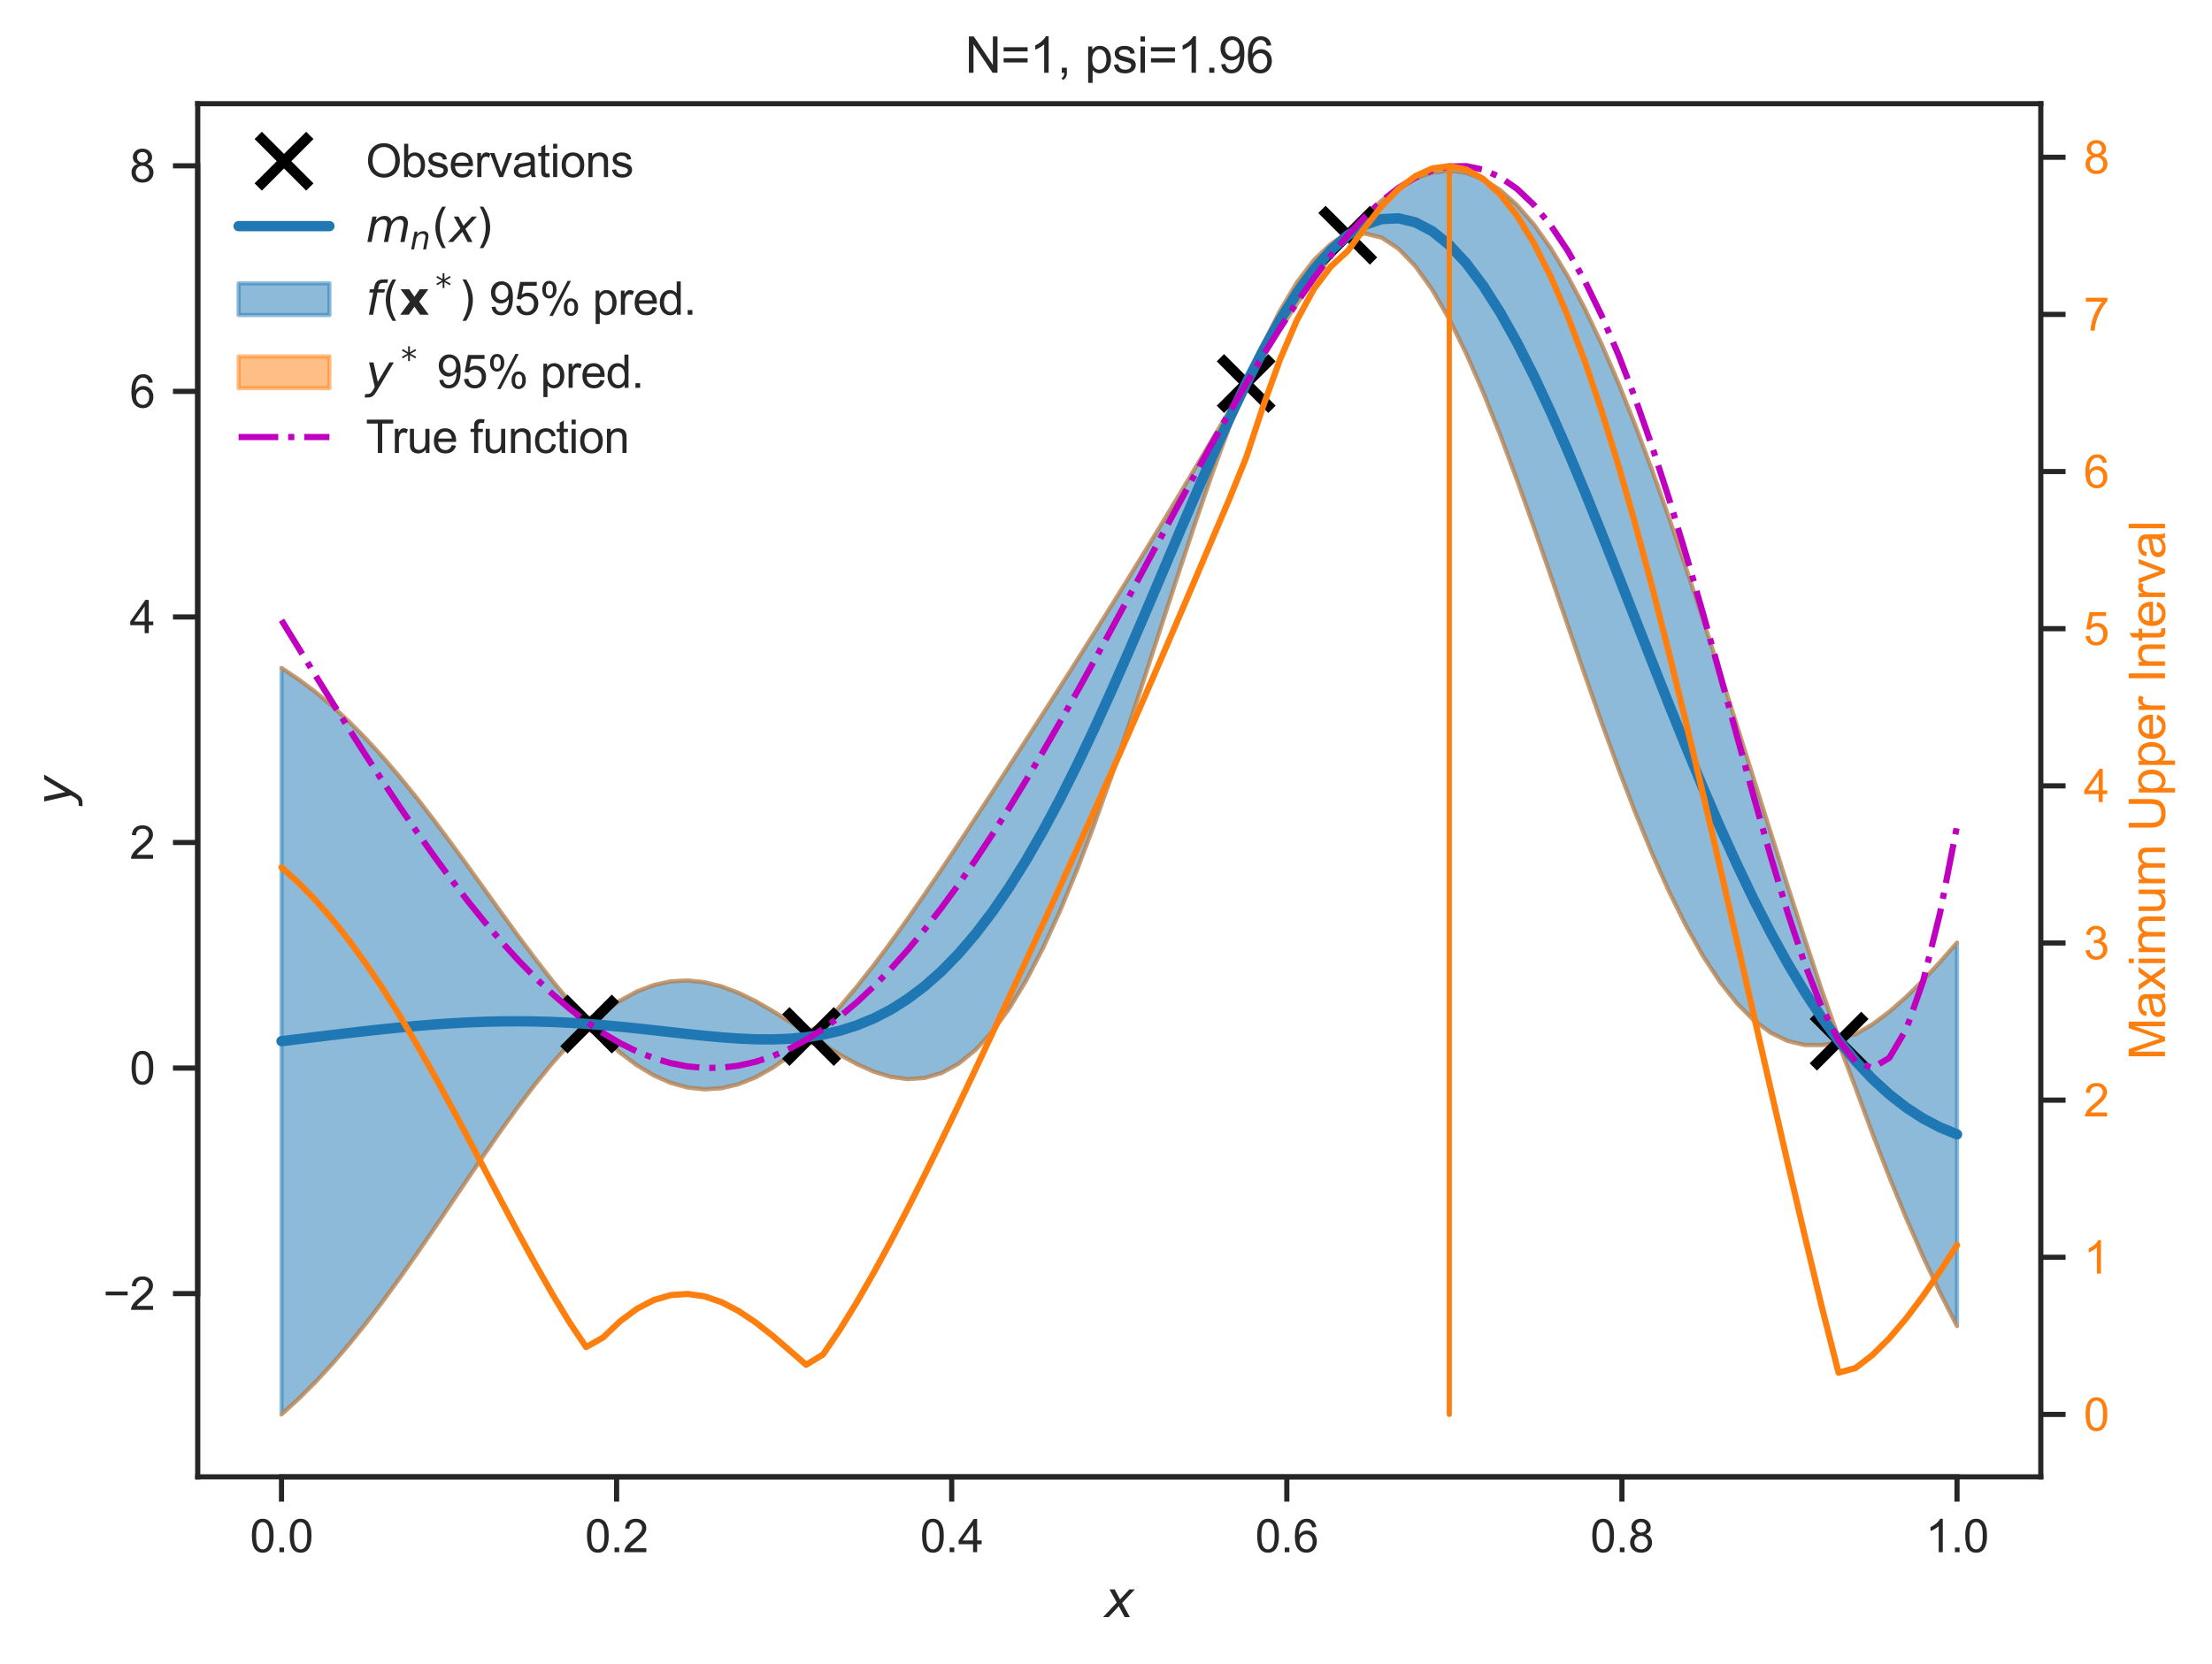 <?xml version="1.0" encoding="utf-8" standalone="no"?>
<!DOCTYPE svg PUBLIC "-//W3C//DTD SVG 1.1//EN"
  "http://www.w3.org/Graphics/SVG/1.1/DTD/svg11.dtd">
<svg xmlns:xlink="http://www.w3.org/1999/xlink" width="428.606pt" height="322.539pt" viewBox="0 0 428.606 322.539" xmlns="http://www.w3.org/2000/svg" version="1.1">
 <defs>
  <style type="text/css">*{stroke-linejoin: round; stroke-linecap: butt}</style>
 </defs>
 <g id="figure_1">
  <g id="patch_1">
   <path d="M 0 322.539 
L 428.606 322.539 
L 428.606 0 
L 0 0 
z
" style="fill: #ffffff"/>
  </g>
  <g id="axes_1">
   <g id="patch_2">
    <path d="M 38.313 286.212 
L 395.433 286.212 
L 395.433 20.1 
L 38.313 20.1 
z
" style="fill: #ffffff"/>
   </g>
   <g id="matplotlib.axis_1">
    <g id="xtick_1">
     <g id="line2d_1">
      <defs>
       <path id="m7d877a16f4" d="M 0 0 
L 0 4.8 
" style="stroke: #262626"/>
      </defs>
      <g>
       <use xlink:href="#m7d877a16f4" x="54.546" y="286.212" style="fill: #262626; stroke: #262626"/>
      </g>
     </g>
     <g id="text_1">
      <!-- 0.0 -->
      <g style="fill: #262626" transform="translate(48.43 300.811) scale(0.088 -0.088)">
       <defs>
        <path id="ArialMT-30" d="M 266 2259 
Q 266 3072 433 3567 
Q 600 4063 929 4331 
Q 1259 4600 1759 4600 
Q 2128 4600 2406 4451 
Q 2684 4303 2865 4023 
Q 3047 3744 3150 3342 
Q 3253 2941 3253 2259 
Q 3253 1453 3087 958 
Q 2922 463 2592 192 
Q 2263 -78 1759 -78 
Q 1097 -78 719 397 
Q 266 969 266 2259 
z
M 844 2259 
Q 844 1131 1108 757 
Q 1372 384 1759 384 
Q 2147 384 2411 759 
Q 2675 1134 2675 2259 
Q 2675 3391 2411 3762 
Q 2147 4134 1753 4134 
Q 1366 4134 1134 3806 
Q 844 3388 844 2259 
z
" transform="scale(0.016)"/>
        <path id="ArialMT-2e" d="M 581 0 
L 581 641 
L 1222 641 
L 1222 0 
L 581 0 
z
" transform="scale(0.016)"/>
       </defs>
       <use xlink:href="#ArialMT-30"/>
       <use xlink:href="#ArialMT-2e" x="55.615"/>
       <use xlink:href="#ArialMT-30" x="83.398"/>
      </g>
     </g>
    </g>
    <g id="xtick_2">
     <g id="line2d_2">
      <g>
       <use xlink:href="#m7d877a16f4" x="119.477" y="286.212" style="fill: #262626; stroke: #262626"/>
      </g>
     </g>
     <g id="text_2">
      <!-- 0.2 -->
      <g style="fill: #262626" transform="translate(113.361 300.811) scale(0.088 -0.088)">
       <defs>
        <path id="ArialMT-32" d="M 3222 541 
L 3222 0 
L 194 0 
Q 188 203 259 391 
Q 375 700 629 1000 
Q 884 1300 1366 1694 
Q 2113 2306 2375 2664 
Q 2638 3022 2638 3341 
Q 2638 3675 2398 3904 
Q 2159 4134 1775 4134 
Q 1369 4134 1125 3890 
Q 881 3647 878 3216 
L 300 3275 
Q 359 3922 746 4261 
Q 1134 4600 1788 4600 
Q 2447 4600 2831 4234 
Q 3216 3869 3216 3328 
Q 3216 3053 3103 2787 
Q 2991 2522 2730 2228 
Q 2469 1934 1863 1422 
Q 1356 997 1212 845 
Q 1069 694 975 541 
L 3222 541 
z
" transform="scale(0.016)"/>
       </defs>
       <use xlink:href="#ArialMT-30"/>
       <use xlink:href="#ArialMT-2e" x="55.615"/>
       <use xlink:href="#ArialMT-32" x="83.398"/>
      </g>
     </g>
    </g>
    <g id="xtick_3">
     <g id="line2d_3">
      <g>
       <use xlink:href="#m7d877a16f4" x="184.407" y="286.212" style="fill: #262626; stroke: #262626"/>
      </g>
     </g>
     <g id="text_3">
      <!-- 0.4 -->
      <g style="fill: #262626" transform="translate(178.291 300.811) scale(0.088 -0.088)">
       <defs>
        <path id="ArialMT-34" d="M 2069 0 
L 2069 1097 
L 81 1097 
L 81 1613 
L 2172 4581 
L 2631 4581 
L 2631 1613 
L 3250 1613 
L 3250 1097 
L 2631 1097 
L 2631 0 
L 2069 0 
z
M 2069 1613 
L 2069 3678 
L 634 1613 
L 2069 1613 
z
" transform="scale(0.016)"/>
       </defs>
       <use xlink:href="#ArialMT-30"/>
       <use xlink:href="#ArialMT-2e" x="55.615"/>
       <use xlink:href="#ArialMT-34" x="83.398"/>
      </g>
     </g>
    </g>
    <g id="xtick_4">
     <g id="line2d_4">
      <g>
       <use xlink:href="#m7d877a16f4" x="249.338" y="286.212" style="fill: #262626; stroke: #262626"/>
      </g>
     </g>
     <g id="text_4">
      <!-- 0.6 -->
      <g style="fill: #262626" transform="translate(243.222 300.811) scale(0.088 -0.088)">
       <defs>
        <path id="ArialMT-36" d="M 3184 3459 
L 2625 3416 
Q 2550 3747 2413 3897 
Q 2184 4138 1850 4138 
Q 1581 4138 1378 3988 
Q 1113 3794 959 3422 
Q 806 3050 800 2363 
Q 1003 2672 1297 2822 
Q 1591 2972 1913 2972 
Q 2475 2972 2870 2558 
Q 3266 2144 3266 1488 
Q 3266 1056 3080 686 
Q 2894 316 2569 119 
Q 2244 -78 1831 -78 
Q 1128 -78 684 439 
Q 241 956 241 2144 
Q 241 3472 731 4075 
Q 1159 4600 1884 4600 
Q 2425 4600 2770 4297 
Q 3116 3994 3184 3459 
z
M 888 1484 
Q 888 1194 1011 928 
Q 1134 663 1356 523 
Q 1578 384 1822 384 
Q 2178 384 2434 671 
Q 2691 959 2691 1453 
Q 2691 1928 2437 2201 
Q 2184 2475 1800 2475 
Q 1419 2475 1153 2201 
Q 888 1928 888 1484 
z
" transform="scale(0.016)"/>
       </defs>
       <use xlink:href="#ArialMT-30"/>
       <use xlink:href="#ArialMT-2e" x="55.615"/>
       <use xlink:href="#ArialMT-36" x="83.398"/>
      </g>
     </g>
    </g>
    <g id="xtick_5">
     <g id="line2d_5">
      <g>
       <use xlink:href="#m7d877a16f4" x="314.269" y="286.212" style="fill: #262626; stroke: #262626"/>
      </g>
     </g>
     <g id="text_5">
      <!-- 0.8 -->
      <g style="fill: #262626" transform="translate(308.153 300.811) scale(0.088 -0.088)">
       <defs>
        <path id="ArialMT-38" d="M 1131 2484 
Q 781 2613 612 2850 
Q 444 3088 444 3419 
Q 444 3919 803 4259 
Q 1163 4600 1759 4600 
Q 2359 4600 2725 4251 
Q 3091 3903 3091 3403 
Q 3091 3084 2923 2848 
Q 2756 2613 2416 2484 
Q 2838 2347 3058 2040 
Q 3278 1734 3278 1309 
Q 3278 722 2862 322 
Q 2447 -78 1769 -78 
Q 1091 -78 675 323 
Q 259 725 259 1325 
Q 259 1772 486 2073 
Q 713 2375 1131 2484 
z
M 1019 3438 
Q 1019 3113 1228 2906 
Q 1438 2700 1772 2700 
Q 2097 2700 2305 2904 
Q 2513 3109 2513 3406 
Q 2513 3716 2298 3927 
Q 2084 4138 1766 4138 
Q 1444 4138 1231 3931 
Q 1019 3725 1019 3438 
z
M 838 1322 
Q 838 1081 952 856 
Q 1066 631 1291 507 
Q 1516 384 1775 384 
Q 2178 384 2440 643 
Q 2703 903 2703 1303 
Q 2703 1709 2433 1975 
Q 2163 2241 1756 2241 
Q 1359 2241 1098 1978 
Q 838 1716 838 1322 
z
" transform="scale(0.016)"/>
       </defs>
       <use xlink:href="#ArialMT-30"/>
       <use xlink:href="#ArialMT-2e" x="55.615"/>
       <use xlink:href="#ArialMT-38" x="83.398"/>
      </g>
     </g>
    </g>
    <g id="xtick_6">
     <g id="line2d_6">
      <g>
       <use xlink:href="#m7d877a16f4" x="379.2" y="286.212" style="fill: #262626; stroke: #262626"/>
      </g>
     </g>
     <g id="text_6">
      <!-- 1.0 -->
      <g style="fill: #262626" transform="translate(373.084 300.811) scale(0.088 -0.088)">
       <defs>
        <path id="ArialMT-31" d="M 2384 0 
L 1822 0 
L 1822 3584 
Q 1619 3391 1289 3197 
Q 959 3003 697 2906 
L 697 3450 
Q 1169 3672 1522 3987 
Q 1875 4303 2022 4600 
L 2384 4600 
L 2384 0 
z
" transform="scale(0.016)"/>
       </defs>
       <use xlink:href="#ArialMT-31"/>
       <use xlink:href="#ArialMT-2e" x="55.615"/>
       <use xlink:href="#ArialMT-30" x="83.398"/>
      </g>
     </g>
    </g>
    <g id="text_7">
     <!-- $x$ -->
     <g style="fill: #262626" transform="translate(213.993 313.431) scale(0.096 -0.096)">
      <defs>
       <path id="DejaVuSans-Oblique-78" d="M 3841 3500 
L 2234 1784 
L 3219 0 
L 2559 0 
L 1819 1388 
L 531 0 
L -166 0 
L 1556 1844 
L 641 3500 
L 1300 3500 
L 1972 2234 
L 3144 3500 
L 3841 3500 
z
" transform="scale(0.016)"/>
      </defs>
      <use xlink:href="#DejaVuSans-Oblique-78" transform="translate(0 0.312)"/>
     </g>
    </g>
   </g>
   <g id="matplotlib.axis_2">
    <g id="ytick_1">
     <g id="line2d_7">
      <defs>
       <path id="m861c50361e" d="M 0 0 
L -4.8 0 
" style="stroke: #262626"/>
      </defs>
      <g>
       <use xlink:href="#m861c50361e" x="38.313" y="250.701" style="fill: #262626; stroke: #262626"/>
      </g>
     </g>
     <g id="text_8">
      <!-- −2 -->
      <g style="fill: #262626" transform="translate(19.98 253.85) scale(0.088 -0.088)">
       <defs>
        <path id="ArialMT-2212" d="M 3381 1997 
L 356 1997 
L 356 2522 
L 3381 2522 
L 3381 1997 
z
" transform="scale(0.016)"/>
       </defs>
       <use xlink:href="#ArialMT-2212"/>
       <use xlink:href="#ArialMT-32" x="58.398"/>
      </g>
     </g>
    </g>
    <g id="ytick_2">
     <g id="line2d_8">
      <g>
       <use xlink:href="#m861c50361e" x="38.313" y="206.988" style="fill: #262626; stroke: #262626"/>
      </g>
     </g>
     <g id="text_9">
      <!-- 0 -->
      <g style="fill: #262626" transform="translate(25.119 210.137) scale(0.088 -0.088)">
       <use xlink:href="#ArialMT-30"/>
      </g>
     </g>
    </g>
    <g id="ytick_3">
     <g id="line2d_9">
      <g>
       <use xlink:href="#m861c50361e" x="38.313" y="163.274" style="fill: #262626; stroke: #262626"/>
      </g>
     </g>
     <g id="text_10">
      <!-- 2 -->
      <g style="fill: #262626" transform="translate(25.119 166.424) scale(0.088 -0.088)">
       <use xlink:href="#ArialMT-32"/>
      </g>
     </g>
    </g>
    <g id="ytick_4">
     <g id="line2d_10">
      <g>
       <use xlink:href="#m861c50361e" x="38.313" y="119.561" style="fill: #262626; stroke: #262626"/>
      </g>
     </g>
     <g id="text_11">
      <!-- 4 -->
      <g style="fill: #262626" transform="translate(25.119 122.71) scale(0.088 -0.088)">
       <use xlink:href="#ArialMT-34"/>
      </g>
     </g>
    </g>
    <g id="ytick_5">
     <g id="line2d_11">
      <g>
       <use xlink:href="#m861c50361e" x="38.313" y="75.848" style="fill: #262626; stroke: #262626"/>
      </g>
     </g>
     <g id="text_12">
      <!-- 6 -->
      <g style="fill: #262626" transform="translate(25.119 78.997) scale(0.088 -0.088)">
       <use xlink:href="#ArialMT-36"/>
      </g>
     </g>
    </g>
    <g id="ytick_6">
     <g id="line2d_12">
      <g>
       <use xlink:href="#m861c50361e" x="38.313" y="32.134" style="fill: #262626; stroke: #262626"/>
      </g>
     </g>
     <g id="text_13">
      <!-- 8 -->
      <g style="fill: #262626" transform="translate(25.119 35.284) scale(0.088 -0.088)">
       <use xlink:href="#ArialMT-38"/>
      </g>
     </g>
    </g>
    <g id="text_14">
     <!-- $y$ -->
     <g style="fill: #262626" transform="translate(13.963 156.036) rotate(-90) scale(0.096 -0.096)">
      <defs>
       <path id="DejaVuSans-Oblique-79" d="M 1588 -325 
Q 1188 -997 936 -1164 
Q 684 -1331 294 -1331 
L -159 -1331 
L -63 -850 
L 269 -850 
Q 509 -850 678 -719 
Q 847 -588 1056 -206 
L 1234 128 
L 459 3500 
L 1069 3500 
L 1650 819 
L 3256 3500 
L 3859 3500 
L 1588 -325 
z
" transform="scale(0.016)"/>
      </defs>
      <use xlink:href="#DejaVuSans-Oblique-79" transform="translate(0 0.312)"/>
     </g>
    </g>
   </g>
   <g id="PolyCollection_1">
    <defs>
     <path id="m9cbecd4b1f" d="M 54.546 -193.085 
L 54.546 -48.425 
L 57.825 -51.412 
L 61.104 -54.682 
L 64.384 -58.231 
L 67.663 -62.048 
L 70.942 -66.117 
L 74.222 -70.416 
L 77.501 -74.914 
L 80.78 -79.574 
L 84.06 -84.354 
L 87.339 -89.205 
L 90.618 -94.071 
L 93.898 -98.894 
L 97.177 -103.613 
L 100.456 -108.163 
L 103.736 -112.48 
L 107.015 -116.501 
L 110.294 -120.163 
L 113.574 -123.319 
L 116.853 -121.441 
L 120.132 -118.547 
L 123.412 -116.091 
L 126.691 -114.123 
L 129.97 -112.676 
L 133.25 -111.773 
L 136.529 -111.428 
L 139.808 -111.645 
L 143.088 -112.416 
L 146.367 -113.73 
L 149.646 -115.561 
L 152.926 -117.875 
L 156.205 -120.576 
L 159.484 -120.143 
L 162.764 -118.125 
L 166.043 -116.318 
L 169.322 -114.855 
L 172.602 -113.85 
L 175.881 -113.409 
L 179.16 -113.63 
L 182.44 -114.598 
L 185.719 -116.385 
L 188.998 -119.045 
L 192.278 -122.615 
L 195.557 -127.111 
L 198.837 -132.529 
L 202.116 -138.841 
L 205.395 -145.998 
L 208.675 -153.929 
L 211.954 -162.543 
L 215.233 -171.729 
L 218.513 -181.358 
L 221.792 -191.288 
L 225.071 -201.365 
L 228.351 -211.424 
L 231.63 -221.298 
L 234.909 -230.815 
L 238.189 -239.793 
L 241.468 -247.777 
L 244.747 -253.479 
L 248.027 -258.702 
L 251.306 -263.706 
L 254.585 -268.446 
L 257.865 -272.842 
L 261.144 -276.508 
L 264.423 -277.323 
L 267.703 -276.492 
L 270.982 -274.342 
L 274.261 -270.937 
L 277.541 -266.352 
L 280.82 -260.68 
L 284.099 -254.03 
L 287.379 -246.528 
L 290.658 -238.314 
L 293.937 -229.533 
L 297.217 -220.34 
L 300.496 -210.889 
L 303.775 -201.335 
L 307.055 -191.829 
L 310.334 -182.514 
L 313.613 -173.524 
L 316.893 -164.982 
L 320.172 -156.995 
L 323.451 -149.656 
L 326.731 -143.043 
L 330.01 -137.216 
L 333.289 -132.218 
L 336.569 -128.075 
L 339.848 -124.797 
L 343.127 -122.378 
L 346.407 -120.798 
L 349.686 -120.025 
L 352.965 -120.01 
L 356.245 -120.43 
L 359.524 -111.761 
L 362.803 -102.877 
L 366.083 -94.423 
L 369.362 -86.438 
L 372.641 -78.951 
L 375.921 -71.983 
L 379.2 -65.546 
L 379.2 -139.857 
L 379.2 -139.857 
L 375.921 -136.113 
L 372.641 -132.585 
L 369.362 -129.344 
L 366.083 -126.466 
L 362.803 -124.026 
L 359.524 -122.101 
L 356.245 -121.368 
L 352.965 -130.716 
L 349.686 -140.629 
L 346.407 -150.775 
L 343.127 -161.081 
L 339.848 -171.477 
L 336.569 -181.884 
L 333.289 -192.222 
L 330.01 -202.411 
L 326.731 -212.368 
L 323.451 -222.01 
L 320.172 -231.256 
L 316.893 -240.028 
L 313.613 -248.253 
L 310.334 -255.861 
L 307.055 -262.793 
L 303.775 -268.992 
L 300.496 -274.416 
L 297.217 -279.028 
L 293.937 -282.805 
L 290.658 -285.733 
L 287.379 -287.809 
L 284.099 -289.044 
L 280.82 -289.458 
L 277.541 -289.08 
L 274.261 -287.951 
L 270.982 -286.122 
L 267.703 -283.651 
L 264.423 -280.615 
L 261.144 -277.382 
L 257.865 -275.227 
L 254.585 -272.124 
L 251.306 -267.801 
L 248.027 -262.321 
L 244.747 -255.794 
L 241.468 -248.653 
L 238.189 -242.882 
L 234.909 -237.384 
L 231.63 -231.896 
L 228.351 -226.427 
L 225.071 -220.993 
L 221.792 -215.604 
L 218.513 -210.267 
L 215.233 -204.982 
L 211.954 -199.745 
L 208.675 -194.551 
L 205.395 -189.393 
L 202.116 -184.264 
L 198.837 -179.158 
L 195.557 -174.074 
L 192.278 -169.013 
L 188.998 -163.982 
L 185.719 -158.992 
L 182.44 -154.061 
L 179.16 -149.215 
L 175.881 -144.482 
L 172.602 -139.899 
L 169.322 -135.504 
L 166.043 -131.343 
L 162.764 -127.463 
L 159.484 -123.93 
L 156.205 -122.473 
L 152.926 -124.572 
L 149.646 -126.642 
L 146.367 -128.524 
L 143.088 -130.125 
L 139.808 -131.365 
L 136.529 -132.181 
L 133.25 -132.52 
L 129.97 -132.347 
L 126.691 -131.638 
L 123.412 -130.385 
L 120.132 -128.596 
L 116.853 -126.3 
L 113.574 -124.933 
L 110.294 -128.502 
L 107.015 -132.467 
L 103.736 -136.678 
L 100.456 -141.07 
L 97.177 -145.579 
L 93.898 -150.145 
L 90.618 -154.709 
L 87.339 -159.215 
L 84.06 -163.615 
L 80.78 -167.862 
L 77.501 -171.918 
L 74.222 -175.752 
L 70.942 -179.336 
L 67.663 -182.652 
L 64.384 -185.688 
L 61.104 -188.438 
L 57.825 -190.902 
L 54.546 -193.085 
z
" style="stroke: #1f77b4; stroke-opacity: 0.5; stroke-width: 0.8"/>
    </defs>
    <g clip-path="url(#p95d4f5f269)">
     <use xlink:href="#m9cbecd4b1f" x="0" y="322.539" style="fill: #1f77b4; fill-opacity: 0.5; stroke: #1f77b4; stroke-opacity: 0.5; stroke-width: 0.8"/>
    </g>
   </g>
   <g id="PolyCollection_2">
    <defs>
     <path id="m875b046345" d="M 54.546 -48.425 
L 54.546 -48.423 
L 57.825 -51.411 
L 61.104 -54.681 
L 64.384 -58.229 
L 67.663 -62.046 
L 70.942 -66.115 
L 74.222 -70.414 
L 77.501 -74.912 
L 80.78 -79.572 
L 84.06 -84.352 
L 87.339 -89.202 
L 90.618 -94.068 
L 93.898 -98.891 
L 97.177 -103.608 
L 100.456 -108.157 
L 103.736 -112.472 
L 107.015 -116.489 
L 110.294 -120.14 
L 113.574 -123.208 
L 116.853 -121.402 
L 120.132 -118.528 
L 123.412 -116.077 
L 126.691 -114.112 
L 129.97 -112.666 
L 133.25 -111.764 
L 136.529 -111.419 
L 139.808 -111.635 
L 143.088 -112.406 
L 146.367 -113.717 
L 149.646 -115.543 
L 152.926 -117.846 
L 156.205 -120.48 
L 159.484 -120.094 
L 162.764 -118.105 
L 166.043 -116.305 
L 169.322 -114.846 
L 172.602 -113.843 
L 175.881 -113.403 
L 179.16 -113.625 
L 182.44 -114.593 
L 185.719 -116.38 
L 188.998 -119.041 
L 192.278 -122.611 
L 195.557 -127.107 
L 198.837 -132.525 
L 202.116 -138.837 
L 205.395 -145.993 
L 208.675 -153.924 
L 211.954 -162.538 
L 215.233 -171.723 
L 218.513 -181.352 
L 221.792 -191.28 
L 225.071 -201.355 
L 228.351 -211.411 
L 231.63 -221.28 
L 234.909 -230.786 
L 238.189 -239.733 
L 241.468 -247.596 
L 244.747 -253.399 
L 248.027 -258.65 
L 251.306 -263.66 
L 254.585 -268.394 
L 257.865 -272.765 
L 261.144 -276.327 
L 264.423 -277.266 
L 267.703 -276.465 
L 270.982 -274.326 
L 274.261 -270.926 
L 277.541 -266.344 
L 280.82 -260.673 
L 284.099 -254.024 
L 287.379 -246.524 
L 290.658 -238.31 
L 293.937 -229.53 
L 297.217 -220.337 
L 300.496 -210.886 
L 303.775 -201.333 
L 307.055 -191.827 
L 310.334 -182.512 
L 313.613 -173.522 
L 316.893 -164.979 
L 320.172 -156.992 
L 323.451 -149.653 
L 326.731 -143.041 
L 330.01 -137.213 
L 333.289 -132.215 
L 336.569 -128.071 
L 339.848 -124.793 
L 343.127 -122.373 
L 346.407 -120.792 
L 349.686 -120.016 
L 352.965 -119.992 
L 356.245 -120.257 
L 359.524 -111.743 
L 362.803 -102.868 
L 366.083 -94.417 
L 369.362 -86.434 
L 372.641 -78.947 
L 375.921 -71.98 
L 379.2 -65.543 
L 379.2 -65.546 
L 379.2 -65.546 
L 375.921 -71.983 
L 372.641 -78.951 
L 369.362 -86.438 
L 366.083 -94.423 
L 362.803 -102.877 
L 359.524 -111.761 
L 356.245 -120.43 
L 352.965 -120.01 
L 349.686 -120.025 
L 346.407 -120.798 
L 343.127 -122.378 
L 339.848 -124.797 
L 336.569 -128.075 
L 333.289 -132.218 
L 330.01 -137.216 
L 326.731 -143.043 
L 323.451 -149.656 
L 320.172 -156.995 
L 316.893 -164.982 
L 313.613 -173.524 
L 310.334 -182.514 
L 307.055 -191.829 
L 303.775 -201.335 
L 300.496 -210.889 
L 297.217 -220.34 
L 293.937 -229.533 
L 290.658 -238.314 
L 287.379 -246.528 
L 284.099 -254.03 
L 280.82 -260.68 
L 277.541 -266.352 
L 274.261 -270.937 
L 270.982 -274.342 
L 267.703 -276.492 
L 264.423 -277.323 
L 261.144 -276.508 
L 257.865 -272.842 
L 254.585 -268.446 
L 251.306 -263.706 
L 248.027 -258.702 
L 244.747 -253.479 
L 241.468 -247.777 
L 238.189 -239.793 
L 234.909 -230.815 
L 231.63 -221.298 
L 228.351 -211.424 
L 225.071 -201.365 
L 221.792 -191.288 
L 218.513 -181.358 
L 215.233 -171.729 
L 211.954 -162.543 
L 208.675 -153.929 
L 205.395 -145.998 
L 202.116 -138.841 
L 198.837 -132.529 
L 195.557 -127.111 
L 192.278 -122.615 
L 188.998 -119.045 
L 185.719 -116.385 
L 182.44 -114.598 
L 179.16 -113.63 
L 175.881 -113.409 
L 172.602 -113.85 
L 169.322 -114.855 
L 166.043 -116.318 
L 162.764 -118.125 
L 159.484 -120.143 
L 156.205 -120.576 
L 152.926 -117.875 
L 149.646 -115.561 
L 146.367 -113.73 
L 143.088 -112.416 
L 139.808 -111.645 
L 136.529 -111.428 
L 133.25 -111.773 
L 129.97 -112.676 
L 126.691 -114.123 
L 123.412 -116.091 
L 120.132 -118.547 
L 116.853 -121.441 
L 113.574 -123.319 
L 110.294 -120.163 
L 107.015 -116.501 
L 103.736 -112.48 
L 100.456 -108.163 
L 97.177 -103.613 
L 93.898 -98.894 
L 90.618 -94.071 
L 87.339 -89.205 
L 84.06 -84.354 
L 80.78 -79.574 
L 77.501 -74.914 
L 74.222 -70.416 
L 70.942 -66.117 
L 67.663 -62.048 
L 64.384 -58.231 
L 61.104 -54.682 
L 57.825 -51.412 
L 54.546 -48.425 
z
" style="stroke: #ff7f0e; stroke-opacity: 0.5; stroke-width: 0.8"/>
    </defs>
    <g clip-path="url(#p95d4f5f269)">
     <use xlink:href="#m875b046345" x="0" y="322.539" style="fill: #ff7f0e; fill-opacity: 0.5; stroke: #ff7f0e; stroke-opacity: 0.5; stroke-width: 0.8"/>
    </g>
   </g>
   <g id="PolyCollection_3">
    <defs>
     <path id="m31bdf7b449" d="M 54.546 -193.086 
L 54.546 -193.085 
L 57.825 -190.902 
L 61.104 -188.438 
L 64.384 -185.688 
L 67.663 -182.652 
L 70.942 -179.336 
L 74.222 -175.752 
L 77.501 -171.918 
L 80.78 -167.862 
L 84.06 -163.615 
L 87.339 -159.215 
L 90.618 -154.709 
L 93.898 -150.145 
L 97.177 -145.579 
L 100.456 -141.07 
L 103.736 -136.678 
L 107.015 -132.467 
L 110.294 -128.502 
L 113.574 -124.933 
L 116.853 -126.3 
L 120.132 -128.596 
L 123.412 -130.385 
L 126.691 -131.638 
L 129.97 -132.347 
L 133.25 -132.52 
L 136.529 -132.181 
L 139.808 -131.365 
L 143.088 -130.125 
L 146.367 -128.524 
L 149.646 -126.642 
L 152.926 -124.572 
L 156.205 -122.473 
L 159.484 -123.93 
L 162.764 -127.463 
L 166.043 -131.343 
L 169.322 -135.504 
L 172.602 -139.899 
L 175.881 -144.482 
L 179.16 -149.215 
L 182.44 -154.061 
L 185.719 -158.992 
L 188.998 -163.982 
L 192.278 -169.013 
L 195.557 -174.074 
L 198.837 -179.158 
L 202.116 -184.264 
L 205.395 -189.393 
L 208.675 -194.551 
L 211.954 -199.745 
L 215.233 -204.982 
L 218.513 -210.267 
L 221.792 -215.604 
L 225.071 -220.993 
L 228.351 -226.427 
L 231.63 -231.896 
L 234.909 -237.384 
L 238.189 -242.882 
L 241.468 -248.653 
L 244.747 -255.794 
L 248.027 -262.321 
L 251.306 -267.801 
L 254.585 -272.124 
L 257.865 -275.227 
L 261.144 -277.382 
L 264.423 -280.615 
L 267.703 -283.651 
L 270.982 -286.122 
L 274.261 -287.951 
L 277.541 -289.08 
L 280.82 -289.458 
L 284.099 -289.044 
L 287.379 -287.809 
L 290.658 -285.733 
L 293.937 -282.805 
L 297.217 -279.028 
L 300.496 -274.416 
L 303.775 -268.992 
L 307.055 -262.793 
L 310.334 -255.861 
L 313.613 -248.253 
L 316.893 -240.028 
L 320.172 -231.256 
L 323.451 -222.01 
L 326.731 -212.368 
L 330.01 -202.411 
L 333.289 -192.222 
L 336.569 -181.884 
L 339.848 -171.477 
L 343.127 -161.081 
L 346.407 -150.775 
L 349.686 -140.629 
L 352.965 -130.716 
L 356.245 -121.368 
L 359.524 -122.101 
L 362.803 -124.026 
L 366.083 -126.466 
L 369.362 -129.344 
L 372.641 -132.585 
L 375.921 -136.113 
L 379.2 -139.857 
L 379.2 -139.86 
L 379.2 -139.86 
L 375.921 -136.116 
L 372.641 -132.588 
L 369.362 -129.349 
L 366.083 -126.472 
L 362.803 -124.035 
L 359.524 -122.119 
L 356.245 -121.54 
L 352.965 -130.733 
L 349.686 -140.638 
L 346.407 -150.781 
L 343.127 -161.086 
L 339.848 -171.481 
L 336.569 -181.887 
L 333.289 -192.226 
L 330.01 -202.414 
L 326.731 -212.371 
L 323.451 -222.012 
L 320.172 -231.258 
L 316.893 -240.03 
L 313.613 -248.255 
L 310.334 -255.864 
L 307.055 -262.795 
L 303.775 -268.995 
L 300.496 -274.419 
L 297.217 -279.031 
L 293.937 -282.808 
L 290.658 -285.737 
L 287.379 -287.814 
L 284.099 -289.05 
L 280.82 -289.464 
L 277.541 -289.088 
L 274.261 -287.963 
L 270.982 -286.138 
L 267.703 -283.678 
L 264.423 -280.672 
L 261.144 -277.564 
L 257.865 -275.305 
L 254.585 -272.175 
L 251.306 -267.847 
L 248.027 -262.373 
L 244.747 -255.874 
L 241.468 -248.834 
L 238.189 -242.943 
L 234.909 -237.413 
L 231.63 -231.914 
L 228.351 -226.439 
L 225.071 -221.002 
L 221.792 -215.612 
L 218.513 -210.274 
L 215.233 -204.988 
L 211.954 -199.75 
L 208.675 -194.556 
L 205.395 -189.398 
L 202.116 -184.268 
L 198.837 -179.163 
L 195.557 -174.078 
L 192.278 -169.017 
L 188.998 -163.986 
L 185.719 -158.996 
L 182.44 -154.066 
L 179.16 -149.22 
L 175.881 -144.488 
L 172.602 -139.906 
L 169.322 -135.513 
L 166.043 -131.355 
L 162.764 -127.483 
L 159.484 -123.979 
L 156.205 -122.569 
L 152.926 -124.6 
L 149.646 -126.659 
L 146.367 -128.537 
L 143.088 -130.135 
L 139.808 -131.375 
L 136.529 -132.19 
L 133.25 -132.53 
L 129.97 -132.356 
L 126.691 -131.649 
L 123.412 -130.399 
L 120.132 -128.615 
L 116.853 -126.339 
L 113.574 -125.044 
L 110.294 -128.524 
L 107.015 -132.479 
L 103.736 -136.686 
L 100.456 -141.076 
L 97.177 -145.584 
L 93.898 -150.149 
L 90.618 -154.712 
L 87.339 -159.218 
L 84.06 -163.617 
L 80.78 -167.864 
L 77.501 -171.92 
L 74.222 -175.753 
L 70.942 -179.337 
L 67.663 -182.653 
L 64.384 -185.689 
L 61.104 -188.439 
L 57.825 -190.903 
L 54.546 -193.086 
z
" style="stroke: #ff7f0e; stroke-opacity: 0.5; stroke-width: 0.8"/>
    </defs>
    <g clip-path="url(#p95d4f5f269)">
     <use xlink:href="#m31bdf7b449" x="0" y="322.539" style="fill: #ff7f0e; fill-opacity: 0.5; stroke: #ff7f0e; stroke-opacity: 0.5; stroke-width: 0.8"/>
    </g>
   </g>
   <g id="line2d_13">
    <defs>
     <path id="me205c166af" d="M -5 5 
L 5 -5 
M -5 -5 
L 5 5 
" style="stroke: #000000; stroke-width: 2"/>
    </defs>
    <g clip-path="url(#p95d4f5f269)">
     <use xlink:href="#me205c166af" x="356.35" y="201.776" style="stroke: #000000; stroke-width: 2"/>
     <use xlink:href="#me205c166af" x="157.258" y="200.875" style="stroke: #000000; stroke-width: 2"/>
     <use xlink:href="#me205c166af" x="114.256" y="198.462" style="stroke: #000000; stroke-width: 2"/>
     <use xlink:href="#me205c166af" x="261.144" y="45.587" style="stroke: #000000; stroke-width: 2"/>
     <use xlink:href="#me205c166af" x="241.468" y="74.327" style="stroke: #000000; stroke-width: 2"/>
    </g>
   </g>
   <g id="line2d_14">
    <path d="M 54.546 201.785 
L 57.825 201.382 
L 61.104 200.979 
L 64.384 200.58 
L 67.663 200.19 
L 70.942 199.813 
L 74.222 199.456 
L 77.501 199.123 
L 80.78 198.821 
L 84.06 198.555 
L 87.339 198.329 
L 90.618 198.15 
L 93.898 198.02 
L 97.177 197.943 
L 100.456 197.923 
L 103.736 197.96 
L 107.015 198.055 
L 110.294 198.207 
L 113.574 198.413 
L 116.853 198.669 
L 120.132 198.968 
L 123.412 199.301 
L 126.691 199.659 
L 129.97 200.028 
L 133.25 200.392 
L 136.529 200.735 
L 139.808 201.035 
L 143.088 201.269 
L 146.367 201.412 
L 149.646 201.438 
L 152.926 201.316 
L 156.205 201.015 
L 159.484 200.503 
L 162.764 199.745 
L 166.043 198.709 
L 169.322 197.36 
L 172.602 195.665 
L 175.881 193.594 
L 179.16 191.117 
L 182.44 188.21 
L 185.719 184.851 
L 188.998 181.026 
L 192.278 176.725 
L 195.557 171.947 
L 198.837 166.696 
L 202.116 160.987 
L 205.395 154.844 
L 208.675 148.299 
L 211.954 141.395 
L 215.233 134.184 
L 218.513 126.727 
L 221.792 119.093 
L 225.071 111.361 
L 228.351 103.614 
L 231.63 95.942 
L 234.909 88.44 
L 238.189 81.202 
L 241.468 74.324 
L 244.747 67.903 
L 248.027 62.028 
L 251.306 56.786 
L 254.585 52.255 
L 257.865 48.505 
L 261.144 45.594 
L 264.423 43.57 
L 267.703 42.468 
L 270.982 42.307 
L 274.261 43.095 
L 277.541 44.823 
L 280.82 47.471 
L 284.099 51.002 
L 287.379 55.37 
L 290.658 60.516 
L 293.937 66.37 
L 297.217 72.855 
L 300.496 79.887 
L 303.775 87.376 
L 307.055 95.228 
L 310.334 103.351 
L 313.613 111.651 
L 316.893 120.035 
L 320.172 128.414 
L 323.451 136.707 
L 326.731 144.834 
L 330.01 152.726 
L 333.289 160.319 
L 336.569 167.56 
L 339.848 174.403 
L 343.127 180.81 
L 346.407 186.753 
L 349.686 192.212 
L 352.965 197.176 
L 356.245 201.641 
L 359.524 205.608 
L 362.803 209.088 
L 366.083 212.095 
L 369.362 214.648 
L 372.641 216.772 
L 375.921 218.492 
L 379.2 219.838 
" clip-path="url(#p95d4f5f269)" style="fill: none; stroke: #1f77b4; stroke-width: 2; stroke-linecap: round"/>
   </g>
   <g id="line2d_15">
    <path d="M 54.546 120.199 
L 57.825 125.532 
L 61.104 130.846 
L 64.384 136.121 
L 67.663 141.336 
L 70.942 146.473 
L 74.222 151.512 
L 77.501 156.435 
L 80.78 161.222 
L 84.06 165.856 
L 87.339 170.319 
L 90.618 174.594 
L 93.898 178.664 
L 97.177 182.515 
L 100.456 186.131 
L 103.736 189.497 
L 107.015 192.601 
L 110.294 195.429 
L 113.574 197.971 
L 116.853 200.215 
L 120.132 202.152 
L 123.412 203.773 
L 126.691 205.071 
L 129.97 206.039 
L 133.25 206.672 
L 136.529 206.966 
L 139.808 206.917 
L 143.088 206.524 
L 146.367 205.786 
L 149.646 204.704 
L 152.926 203.279 
L 156.205 201.514 
L 159.484 199.413 
L 162.764 196.982 
L 166.043 194.227 
L 169.322 191.157 
L 172.602 187.779 
L 175.881 184.104 
L 179.16 180.144 
L 182.44 175.91 
L 185.719 171.418 
L 188.998 166.681 
L 192.278 161.716 
L 195.557 156.539 
L 198.837 151.171 
L 202.116 145.629 
L 205.395 139.934 
L 208.675 134.109 
L 211.954 128.177 
L 215.233 122.161 
L 218.513 116.087 
L 221.792 109.982 
L 225.071 103.873 
L 228.351 97.789 
L 231.63 91.761 
L 234.909 85.819 
L 238.189 79.997 
L 241.468 74.327 
L 244.747 68.846 
L 248.027 63.59 
L 251.306 58.597 
L 254.585 53.905 
L 257.865 49.555 
L 261.144 45.587 
L 264.423 42.045 
L 267.703 38.972 
L 270.982 36.411 
L 274.261 34.409 
L 277.541 33.009 
L 280.82 32.256 
L 284.099 32.196 
L 287.379 32.871 
L 290.658 34.323 
L 293.937 36.59 
L 297.217 39.706 
L 300.496 43.703 
L 303.775 48.601 
L 307.055 54.416 
L 310.334 61.15 
L 313.613 68.794 
L 316.893 77.322 
L 320.172 86.687 
L 323.451 96.822 
L 326.731 107.63 
L 330.01 118.988 
L 333.289 130.733 
L 336.569 142.666 
L 339.848 154.545 
L 343.127 166.086 
L 346.407 176.956 
L 349.686 186.781 
L 352.965 195.146 
L 356.245 201.606 
L 359.524 205.701 
L 362.803 206.975 
L 366.083 205.011 
L 369.362 199.462 
L 372.641 190.107 
L 375.921 176.907 
L 379.2 160.068 
" clip-path="url(#p95d4f5f269)" style="fill: none; stroke-dasharray: 7.68,1.92,1.2,1.92; stroke-dashoffset: 0; stroke: #bf00bf; stroke-width: 1.2"/>
   </g>
   <g id="patch_3">
    <path d="M 38.313 250.701 
L 38.313 32.134 
" style="fill: none; stroke: #262626; stroke-linejoin: miter; stroke-linecap: square"/>
   </g>
   <g id="patch_4">
    <path d="M 54.546 286.212 
L 379.2 286.212 
" style="fill: none; stroke: #262626; stroke-linejoin: miter; stroke-linecap: square"/>
   </g>
   <g id="text_15">
    <!-- N=1, psi=1.96 -->
    <g style="fill: #262626" transform="translate(186.986 14.1) scale(0.096 -0.096)">
     <defs>
      <path id="ArialMT-4e" d="M 488 0 
L 488 4581 
L 1109 4581 
L 3516 984 
L 3516 4581 
L 4097 4581 
L 4097 0 
L 3475 0 
L 1069 3600 
L 1069 0 
L 488 0 
z
" transform="scale(0.016)"/>
      <path id="ArialMT-3d" d="M 3381 2694 
L 356 2694 
L 356 3219 
L 3381 3219 
L 3381 2694 
z
M 3381 1303 
L 356 1303 
L 356 1828 
L 3381 1828 
L 3381 1303 
z
" transform="scale(0.016)"/>
      <path id="ArialMT-2c" d="M 569 0 
L 569 641 
L 1209 641 
L 1209 0 
Q 1209 -353 1084 -570 
Q 959 -788 688 -906 
L 531 -666 
Q 709 -588 793 -436 
Q 878 -284 888 0 
L 569 0 
z
" transform="scale(0.016)"/>
      <path id="ArialMT-20" transform="scale(0.016)"/>
      <path id="ArialMT-70" d="M 422 -1272 
L 422 3319 
L 934 3319 
L 934 2888 
Q 1116 3141 1344 3267 
Q 1572 3394 1897 3394 
Q 2322 3394 2647 3175 
Q 2972 2956 3137 2557 
Q 3303 2159 3303 1684 
Q 3303 1175 3120 767 
Q 2938 359 2589 142 
Q 2241 -75 1856 -75 
Q 1575 -75 1351 44 
Q 1128 163 984 344 
L 984 -1272 
L 422 -1272 
z
M 931 1641 
Q 931 1000 1190 694 
Q 1450 388 1819 388 
Q 2194 388 2461 705 
Q 2728 1022 2728 1688 
Q 2728 2322 2467 2637 
Q 2206 2953 1844 2953 
Q 1484 2953 1207 2617 
Q 931 2281 931 1641 
z
" transform="scale(0.016)"/>
      <path id="ArialMT-73" d="M 197 991 
L 753 1078 
Q 800 744 1014 566 
Q 1228 388 1613 388 
Q 2000 388 2187 545 
Q 2375 703 2375 916 
Q 2375 1106 2209 1216 
Q 2094 1291 1634 1406 
Q 1016 1563 777 1677 
Q 538 1791 414 1992 
Q 291 2194 291 2438 
Q 291 2659 392 2848 
Q 494 3038 669 3163 
Q 800 3259 1026 3326 
Q 1253 3394 1513 3394 
Q 1903 3394 2198 3281 
Q 2494 3169 2634 2976 
Q 2775 2784 2828 2463 
L 2278 2388 
Q 2241 2644 2061 2787 
Q 1881 2931 1553 2931 
Q 1166 2931 1000 2803 
Q 834 2675 834 2503 
Q 834 2394 903 2306 
Q 972 2216 1119 2156 
Q 1203 2125 1616 2013 
Q 2213 1853 2448 1751 
Q 2684 1650 2818 1456 
Q 2953 1263 2953 975 
Q 2953 694 2789 445 
Q 2625 197 2315 61 
Q 2006 -75 1616 -75 
Q 969 -75 630 194 
Q 291 463 197 991 
z
" transform="scale(0.016)"/>
      <path id="ArialMT-69" d="M 425 3934 
L 425 4581 
L 988 4581 
L 988 3934 
L 425 3934 
z
M 425 0 
L 425 3319 
L 988 3319 
L 988 0 
L 425 0 
z
" transform="scale(0.016)"/>
      <path id="ArialMT-39" d="M 350 1059 
L 891 1109 
Q 959 728 1153 556 
Q 1347 384 1650 384 
Q 1909 384 2104 503 
Q 2300 622 2425 820 
Q 2550 1019 2634 1356 
Q 2719 1694 2719 2044 
Q 2719 2081 2716 2156 
Q 2547 1888 2255 1720 
Q 1963 1553 1622 1553 
Q 1053 1553 659 1965 
Q 266 2378 266 3053 
Q 266 3750 677 4175 
Q 1088 4600 1706 4600 
Q 2153 4600 2523 4359 
Q 2894 4119 3086 3673 
Q 3278 3228 3278 2384 
Q 3278 1506 3087 986 
Q 2897 466 2520 194 
Q 2144 -78 1638 -78 
Q 1100 -78 759 220 
Q 419 519 350 1059 
z
M 2653 3081 
Q 2653 3566 2395 3850 
Q 2138 4134 1775 4134 
Q 1400 4134 1122 3828 
Q 844 3522 844 3034 
Q 844 2597 1108 2323 
Q 1372 2050 1759 2050 
Q 2150 2050 2401 2323 
Q 2653 2597 2653 3081 
z
" transform="scale(0.016)"/>
     </defs>
     <use xlink:href="#ArialMT-4e"/>
     <use xlink:href="#ArialMT-3d" x="72.217"/>
     <use xlink:href="#ArialMT-31" x="130.615"/>
     <use xlink:href="#ArialMT-2c" x="186.23"/>
     <use xlink:href="#ArialMT-20" x="214.014"/>
     <use xlink:href="#ArialMT-70" x="241.797"/>
     <use xlink:href="#ArialMT-73" x="297.412"/>
     <use xlink:href="#ArialMT-69" x="347.412"/>
     <use xlink:href="#ArialMT-3d" x="369.629"/>
     <use xlink:href="#ArialMT-31" x="428.027"/>
     <use xlink:href="#ArialMT-2e" x="483.643"/>
     <use xlink:href="#ArialMT-39" x="511.426"/>
     <use xlink:href="#ArialMT-36" x="567.041"/>
    </g>
   </g>
   <g id="legend_1">
    <g id="line2d_16">
     <g>
      <use xlink:href="#me205c166af" x="55.033" y="31.239" style="stroke: #000000; stroke-width: 2"/>
     </g>
    </g>
    <g id="text_16">
     <!-- Observations -->
     <g style="fill: #262626" transform="translate(70.873 34.319) scale(0.088 -0.088)">
      <defs>
       <path id="ArialMT-4f" d="M 309 2231 
Q 309 3372 921 4017 
Q 1534 4663 2503 4663 
Q 3138 4663 3647 4359 
Q 4156 4056 4423 3514 
Q 4691 2972 4691 2284 
Q 4691 1588 4409 1038 
Q 4128 488 3612 205 
Q 3097 -78 2500 -78 
Q 1853 -78 1343 234 
Q 834 547 571 1087 
Q 309 1628 309 2231 
z
M 934 2222 
Q 934 1394 1379 917 
Q 1825 441 2497 441 
Q 3181 441 3623 922 
Q 4066 1403 4066 2288 
Q 4066 2847 3877 3264 
Q 3688 3681 3323 3911 
Q 2959 4141 2506 4141 
Q 1863 4141 1398 3698 
Q 934 3256 934 2222 
z
" transform="scale(0.016)"/>
       <path id="ArialMT-62" d="M 941 0 
L 419 0 
L 419 4581 
L 981 4581 
L 981 2947 
Q 1338 3394 1891 3394 
Q 2197 3394 2470 3270 
Q 2744 3147 2920 2923 
Q 3097 2700 3197 2384 
Q 3297 2069 3297 1709 
Q 3297 856 2875 390 
Q 2453 -75 1863 -75 
Q 1275 -75 941 416 
L 941 0 
z
M 934 1684 
Q 934 1088 1097 822 
Q 1363 388 1816 388 
Q 2184 388 2453 708 
Q 2722 1028 2722 1663 
Q 2722 2313 2464 2622 
Q 2206 2931 1841 2931 
Q 1472 2931 1203 2611 
Q 934 2291 934 1684 
z
" transform="scale(0.016)"/>
       <path id="ArialMT-65" d="M 2694 1069 
L 3275 997 
Q 3138 488 2766 206 
Q 2394 -75 1816 -75 
Q 1088 -75 661 373 
Q 234 822 234 1631 
Q 234 2469 665 2931 
Q 1097 3394 1784 3394 
Q 2450 3394 2872 2941 
Q 3294 2488 3294 1666 
Q 3294 1616 3291 1516 
L 816 1516 
Q 847 969 1125 678 
Q 1403 388 1819 388 
Q 2128 388 2347 550 
Q 2566 713 2694 1069 
z
M 847 1978 
L 2700 1978 
Q 2663 2397 2488 2606 
Q 2219 2931 1791 2931 
Q 1403 2931 1139 2672 
Q 875 2413 847 1978 
z
" transform="scale(0.016)"/>
       <path id="ArialMT-72" d="M 416 0 
L 416 3319 
L 922 3319 
L 922 2816 
Q 1116 3169 1280 3281 
Q 1444 3394 1641 3394 
Q 1925 3394 2219 3213 
L 2025 2691 
Q 1819 2813 1613 2813 
Q 1428 2813 1281 2702 
Q 1134 2591 1072 2394 
Q 978 2094 978 1738 
L 978 0 
L 416 0 
z
" transform="scale(0.016)"/>
       <path id="ArialMT-76" d="M 1344 0 
L 81 3319 
L 675 3319 
L 1388 1331 
Q 1503 1009 1600 663 
Q 1675 925 1809 1294 
L 2547 3319 
L 3125 3319 
L 1869 0 
L 1344 0 
z
" transform="scale(0.016)"/>
       <path id="ArialMT-61" d="M 2588 409 
Q 2275 144 1986 34 
Q 1697 -75 1366 -75 
Q 819 -75 525 192 
Q 231 459 231 875 
Q 231 1119 342 1320 
Q 453 1522 633 1644 
Q 813 1766 1038 1828 
Q 1203 1872 1538 1913 
Q 2219 1994 2541 2106 
Q 2544 2222 2544 2253 
Q 2544 2597 2384 2738 
Q 2169 2928 1744 2928 
Q 1347 2928 1158 2789 
Q 969 2650 878 2297 
L 328 2372 
Q 403 2725 575 2942 
Q 747 3159 1072 3276 
Q 1397 3394 1825 3394 
Q 2250 3394 2515 3294 
Q 2781 3194 2906 3042 
Q 3031 2891 3081 2659 
Q 3109 2516 3109 2141 
L 3109 1391 
Q 3109 606 3145 398 
Q 3181 191 3288 0 
L 2700 0 
Q 2613 175 2588 409 
z
M 2541 1666 
Q 2234 1541 1622 1453 
Q 1275 1403 1131 1340 
Q 988 1278 909 1158 
Q 831 1038 831 891 
Q 831 666 1001 516 
Q 1172 366 1500 366 
Q 1825 366 2078 508 
Q 2331 650 2450 897 
Q 2541 1088 2541 1459 
L 2541 1666 
z
" transform="scale(0.016)"/>
       <path id="ArialMT-74" d="M 1650 503 
L 1731 6 
Q 1494 -44 1306 -44 
Q 1000 -44 831 53 
Q 663 150 594 308 
Q 525 466 525 972 
L 525 2881 
L 113 2881 
L 113 3319 
L 525 3319 
L 525 4141 
L 1084 4478 
L 1084 3319 
L 1650 3319 
L 1650 2881 
L 1084 2881 
L 1084 941 
Q 1084 700 1114 631 
Q 1144 563 1211 522 
Q 1278 481 1403 481 
Q 1497 481 1650 503 
z
" transform="scale(0.016)"/>
       <path id="ArialMT-6f" d="M 213 1659 
Q 213 2581 725 3025 
Q 1153 3394 1769 3394 
Q 2453 3394 2887 2945 
Q 3322 2497 3322 1706 
Q 3322 1066 3130 698 
Q 2938 331 2570 128 
Q 2203 -75 1769 -75 
Q 1072 -75 642 372 
Q 213 819 213 1659 
z
M 791 1659 
Q 791 1022 1069 705 
Q 1347 388 1769 388 
Q 2188 388 2466 706 
Q 2744 1025 2744 1678 
Q 2744 2294 2464 2611 
Q 2184 2928 1769 2928 
Q 1347 2928 1069 2612 
Q 791 2297 791 1659 
z
" transform="scale(0.016)"/>
       <path id="ArialMT-6e" d="M 422 0 
L 422 3319 
L 928 3319 
L 928 2847 
Q 1294 3394 1984 3394 
Q 2284 3394 2536 3286 
Q 2788 3178 2913 3003 
Q 3038 2828 3088 2588 
Q 3119 2431 3119 2041 
L 3119 0 
L 2556 0 
L 2556 2019 
Q 2556 2363 2490 2533 
Q 2425 2703 2258 2804 
Q 2091 2906 1866 2906 
Q 1506 2906 1245 2678 
Q 984 2450 984 1813 
L 984 0 
L 422 0 
z
" transform="scale(0.016)"/>
      </defs>
      <use xlink:href="#ArialMT-4f"/>
      <use xlink:href="#ArialMT-62" x="77.783"/>
      <use xlink:href="#ArialMT-73" x="133.398"/>
      <use xlink:href="#ArialMT-65" x="183.398"/>
      <use xlink:href="#ArialMT-72" x="239.014"/>
      <use xlink:href="#ArialMT-76" x="272.314"/>
      <use xlink:href="#ArialMT-61" x="322.314"/>
      <use xlink:href="#ArialMT-74" x="377.93"/>
      <use xlink:href="#ArialMT-69" x="405.713"/>
      <use xlink:href="#ArialMT-6f" x="427.93"/>
      <use xlink:href="#ArialMT-6e" x="483.545"/>
      <use xlink:href="#ArialMT-73" x="539.16"/>
     </g>
    </g>
    <g id="line2d_17">
     <path d="M 46.233 43.823 
L 55.033 43.823 
L 63.833 43.823 
" style="fill: none; stroke: #1f77b4; stroke-width: 2; stroke-linecap: round"/>
    </g>
    <g id="text_17">
     <!-- $m_n(x)$ -->
     <g style="fill: #262626" transform="translate(70.873 46.903) scale(0.088 -0.088)">
      <defs>
       <path id="DejaVuSans-Oblique-6d" d="M 5747 2113 
L 5338 0 
L 4763 0 
L 5166 2094 
Q 5191 2228 5203 2325 
Q 5216 2422 5216 2491 
Q 5216 2772 5059 2928 
Q 4903 3084 4622 3084 
Q 4203 3084 3875 2770 
Q 3547 2456 3450 1953 
L 3066 0 
L 2491 0 
L 2900 2094 
Q 2925 2209 2937 2307 
Q 2950 2406 2950 2484 
Q 2950 2769 2794 2926 
Q 2638 3084 2363 3084 
Q 1938 3084 1609 2770 
Q 1281 2456 1184 1953 
L 800 0 
L 225 0 
L 909 3500 
L 1484 3500 
L 1375 2956 
Q 1609 3263 1923 3423 
Q 2238 3584 2597 3584 
Q 2978 3584 3223 3384 
Q 3469 3184 3519 2828 
Q 3781 3197 4126 3390 
Q 4472 3584 4856 3584 
Q 5306 3584 5551 3325 
Q 5797 3066 5797 2591 
Q 5797 2488 5784 2364 
Q 5772 2241 5747 2113 
z
" transform="scale(0.016)"/>
       <path id="DejaVuSans-Oblique-6e" d="M 3566 2113 
L 3156 0 
L 2578 0 
L 2988 2091 
Q 3016 2238 3031 2350 
Q 3047 2463 3047 2528 
Q 3047 2791 2881 2937 
Q 2716 3084 2419 3084 
Q 1956 3084 1622 2776 
Q 1288 2469 1184 1941 
L 800 0 
L 225 0 
L 903 3500 
L 1478 3500 
L 1363 2950 
Q 1603 3253 1940 3418 
Q 2278 3584 2650 3584 
Q 3113 3584 3367 3334 
Q 3622 3084 3622 2631 
Q 3622 2519 3608 2391 
Q 3594 2263 3566 2113 
z
" transform="scale(0.016)"/>
       <path id="DejaVuSans-28" d="M 1984 4856 
Q 1566 4138 1362 3434 
Q 1159 2731 1159 2009 
Q 1159 1288 1364 580 
Q 1569 -128 1984 -844 
L 1484 -844 
Q 1016 -109 783 600 
Q 550 1309 550 2009 
Q 550 2706 781 3412 
Q 1013 4119 1484 4856 
L 1984 4856 
z
" transform="scale(0.016)"/>
       <path id="DejaVuSans-29" d="M 513 4856 
L 1013 4856 
Q 1481 4119 1714 3412 
Q 1947 2706 1947 2009 
Q 1947 1309 1714 600 
Q 1481 -109 1013 -844 
L 513 -844 
Q 928 -128 1133 580 
Q 1338 1288 1338 2009 
Q 1338 2731 1133 3434 
Q 928 4138 513 4856 
z
" transform="scale(0.016)"/>
      </defs>
      <use xlink:href="#DejaVuSans-Oblique-6d" transform="translate(0 0.125)"/>
      <use xlink:href="#DejaVuSans-Oblique-6e" transform="translate(97.412 -16.281) scale(0.7)"/>
      <use xlink:href="#DejaVuSans-28" transform="translate(144.512 0.125)"/>
      <use xlink:href="#DejaVuSans-Oblique-78" transform="translate(183.525 0.125)"/>
      <use xlink:href="#DejaVuSans-29" transform="translate(242.705 0.125)"/>
     </g>
    </g>
    <g id="patch_5">
     <path d="M 46.233 61.06 
L 63.833 61.06 
L 63.833 54.9 
L 46.233 54.9 
z
" style="fill: #1f77b4; fill-opacity: 0.5; stroke: #1f77b4; stroke-opacity: 0.5; stroke-width: 0.8; stroke-linejoin: miter"/>
    </g>
    <g id="text_18">
     <!-- $f(\mathbf{x}^*)$ 95% pred. -->
     <g style="fill: #262626" transform="translate(70.873 61.06) scale(0.088 -0.088)">
      <defs>
       <path id="DejaVuSans-Oblique-66" d="M 3059 4863 
L 2969 4384 
L 2419 4384 
Q 2106 4384 1964 4261 
Q 1822 4138 1753 3809 
L 1691 3500 
L 2638 3500 
L 2553 3053 
L 1606 3053 
L 1013 0 
L 434 0 
L 1031 3053 
L 481 3053 
L 563 3500 
L 1113 3500 
L 1159 3744 
Q 1278 4363 1576 4613 
Q 1875 4863 2516 4863 
L 3059 4863 
z
" transform="scale(0.016)"/>
       <path id="DejaVuSans-Bold-78" d="M 1422 1791 
L 159 3500 
L 1344 3500 
L 2059 2463 
L 2784 3500 
L 3969 3500 
L 2706 1797 
L 4031 0 
L 2847 0 
L 2059 1106 
L 1281 0 
L 97 0 
L 1422 1791 
z
" transform="scale(0.016)"/>
       <path id="DejaVuSans-2a" d="M 3009 3897 
L 1888 3291 
L 3009 2681 
L 2828 2375 
L 1778 3009 
L 1778 1831 
L 1422 1831 
L 1422 3009 
L 372 2375 
L 191 2681 
L 1313 3291 
L 191 3897 
L 372 4206 
L 1422 3572 
L 1422 4750 
L 1778 4750 
L 1778 3572 
L 2828 4206 
L 3009 3897 
z
" transform="scale(0.016)"/>
       <path id="ArialMT-35" d="M 266 1200 
L 856 1250 
Q 922 819 1161 601 
Q 1400 384 1738 384 
Q 2144 384 2425 690 
Q 2706 997 2706 1503 
Q 2706 1984 2436 2262 
Q 2166 2541 1728 2541 
Q 1456 2541 1237 2417 
Q 1019 2294 894 2097 
L 366 2166 
L 809 4519 
L 3088 4519 
L 3088 3981 
L 1259 3981 
L 1013 2750 
Q 1425 3038 1878 3038 
Q 2478 3038 2890 2622 
Q 3303 2206 3303 1553 
Q 3303 931 2941 478 
Q 2500 -78 1738 -78 
Q 1113 -78 717 272 
Q 322 622 266 1200 
z
" transform="scale(0.016)"/>
       <path id="ArialMT-25" d="M 372 3481 
Q 372 3972 619 4315 
Q 866 4659 1334 4659 
Q 1766 4659 2048 4351 
Q 2331 4044 2331 3447 
Q 2331 2866 2045 2552 
Q 1759 2238 1341 2238 
Q 925 2238 648 2547 
Q 372 2856 372 3481 
z
M 1350 4272 
Q 1141 4272 1002 4090 
Q 863 3909 863 3425 
Q 863 2984 1003 2804 
Q 1144 2625 1350 2625 
Q 1563 2625 1702 2806 
Q 1841 2988 1841 3469 
Q 1841 3913 1700 4092 
Q 1559 4272 1350 4272 
z
M 1353 -169 
L 3859 4659 
L 4316 4659 
L 1819 -169 
L 1353 -169 
z
M 3334 1075 
Q 3334 1569 3581 1911 
Q 3828 2253 4300 2253 
Q 4731 2253 5014 1945 
Q 5297 1638 5297 1041 
Q 5297 459 5011 145 
Q 4725 -169 4303 -169 
Q 3888 -169 3611 142 
Q 3334 453 3334 1075 
z
M 4316 1866 
Q 4103 1866 3964 1684 
Q 3825 1503 3825 1019 
Q 3825 581 3965 400 
Q 4106 219 4313 219 
Q 4528 219 4667 400 
Q 4806 581 4806 1063 
Q 4806 1506 4665 1686 
Q 4525 1866 4316 1866 
z
" transform="scale(0.016)"/>
       <path id="ArialMT-64" d="M 2575 0 
L 2575 419 
Q 2259 -75 1647 -75 
Q 1250 -75 917 144 
Q 584 363 401 755 
Q 219 1147 219 1656 
Q 219 2153 384 2558 
Q 550 2963 881 3178 
Q 1213 3394 1622 3394 
Q 1922 3394 2156 3267 
Q 2391 3141 2538 2938 
L 2538 4581 
L 3097 4581 
L 3097 0 
L 2575 0 
z
M 797 1656 
Q 797 1019 1065 703 
Q 1334 388 1700 388 
Q 2069 388 2326 689 
Q 2584 991 2584 1609 
Q 2584 2291 2321 2609 
Q 2059 2928 1675 2928 
Q 1300 2928 1048 2622 
Q 797 2316 797 1656 
z
" transform="scale(0.016)"/>
      </defs>
      <use xlink:href="#DejaVuSans-Oblique-66" transform="translate(0 0.766)"/>
      <use xlink:href="#DejaVuSans-28" transform="translate(35.205 0.766)"/>
      <use xlink:href="#DejaVuSans-Bold-78" transform="translate(74.219 0.766)"/>
      <use xlink:href="#DejaVuSans-2a" transform="translate(153.315 39.047) scale(0.7)"/>
      <use xlink:href="#DejaVuSans-29" transform="translate(204.688 0.766)"/>
      <use xlink:href="#ArialMT-20" transform="translate(243.701 0.766)"/>
      <use xlink:href="#ArialMT-39" transform="translate(271.484 0.766)"/>
      <use xlink:href="#ArialMT-35" transform="translate(327.1 0.766)"/>
      <use xlink:href="#ArialMT-25" transform="translate(382.715 0.766)"/>
      <use xlink:href="#ArialMT-20" transform="translate(471.631 0.766)"/>
      <use xlink:href="#ArialMT-70" transform="translate(499.414 0.766)"/>
      <use xlink:href="#ArialMT-72" transform="translate(555.029 0.766)"/>
      <use xlink:href="#ArialMT-65" transform="translate(588.33 0.766)"/>
      <use xlink:href="#ArialMT-64" transform="translate(643.945 0.766)"/>
      <use xlink:href="#ArialMT-2e" transform="translate(699.561 0.766)"/>
     </g>
    </g>
    <g id="patch_6">
     <path d="M 46.233 75.228 
L 63.833 75.228 
L 63.833 69.068 
L 46.233 69.068 
z
" style="fill: #ff7f0e; fill-opacity: 0.5; stroke: #ff7f0e; stroke-opacity: 0.5; stroke-width: 0.8; stroke-linejoin: miter"/>
    </g>
    <g id="text_19">
     <!-- $y^*$ 95% pred. -->
     <g style="fill: #262626" transform="translate(70.873 75.228) scale(0.088 -0.088)">
      <use xlink:href="#DejaVuSans-Oblique-79" transform="translate(0 0.766)"/>
      <use xlink:href="#DejaVuSans-2a" transform="translate(77.284 39.047) scale(0.7)"/>
      <use xlink:href="#ArialMT-20" transform="translate(128.656 0.766)"/>
      <use xlink:href="#ArialMT-39" transform="translate(156.439 0.766)"/>
      <use xlink:href="#ArialMT-35" transform="translate(212.054 0.766)"/>
      <use xlink:href="#ArialMT-25" transform="translate(267.669 0.766)"/>
      <use xlink:href="#ArialMT-20" transform="translate(356.585 0.766)"/>
      <use xlink:href="#ArialMT-70" transform="translate(384.368 0.766)"/>
      <use xlink:href="#ArialMT-72" transform="translate(439.984 0.766)"/>
      <use xlink:href="#ArialMT-65" transform="translate(473.285 0.766)"/>
      <use xlink:href="#ArialMT-64" transform="translate(528.9 0.766)"/>
      <use xlink:href="#ArialMT-2e" transform="translate(584.515 0.766)"/>
     </g>
    </g>
    <g id="line2d_18">
     <path d="M 46.233 84.695 
L 55.033 84.695 
L 63.833 84.695 
" style="fill: none; stroke-dasharray: 7.68,1.92,1.2,1.92; stroke-dashoffset: 0; stroke: #bf00bf; stroke-width: 1.2"/>
    </g>
    <g id="text_20">
     <!-- True function -->
     <g style="fill: #262626" transform="translate(70.873 87.775) scale(0.088 -0.088)">
      <defs>
       <path id="ArialMT-54" d="M 1659 0 
L 1659 4041 
L 150 4041 
L 150 4581 
L 3781 4581 
L 3781 4041 
L 2266 4041 
L 2266 0 
L 1659 0 
z
" transform="scale(0.016)"/>
       <path id="ArialMT-75" d="M 2597 0 
L 2597 488 
Q 2209 -75 1544 -75 
Q 1250 -75 995 37 
Q 741 150 617 320 
Q 494 491 444 738 
Q 409 903 409 1263 
L 409 3319 
L 972 3319 
L 972 1478 
Q 972 1038 1006 884 
Q 1059 663 1231 536 
Q 1403 409 1656 409 
Q 1909 409 2131 539 
Q 2353 669 2445 892 
Q 2538 1116 2538 1541 
L 2538 3319 
L 3100 3319 
L 3100 0 
L 2597 0 
z
" transform="scale(0.016)"/>
       <path id="ArialMT-66" d="M 556 0 
L 556 2881 
L 59 2881 
L 59 3319 
L 556 3319 
L 556 3672 
Q 556 4006 616 4169 
Q 697 4388 901 4523 
Q 1106 4659 1475 4659 
Q 1713 4659 2000 4603 
L 1916 4113 
Q 1741 4144 1584 4144 
Q 1328 4144 1222 4034 
Q 1116 3925 1116 3625 
L 1116 3319 
L 1763 3319 
L 1763 2881 
L 1116 2881 
L 1116 0 
L 556 0 
z
" transform="scale(0.016)"/>
       <path id="ArialMT-63" d="M 2588 1216 
L 3141 1144 
Q 3050 572 2676 248 
Q 2303 -75 1759 -75 
Q 1078 -75 664 370 
Q 250 816 250 1647 
Q 250 2184 428 2587 
Q 606 2991 970 3192 
Q 1334 3394 1763 3394 
Q 2303 3394 2647 3120 
Q 2991 2847 3088 2344 
L 2541 2259 
Q 2463 2594 2264 2762 
Q 2066 2931 1784 2931 
Q 1359 2931 1093 2626 
Q 828 2322 828 1663 
Q 828 994 1084 691 
Q 1341 388 1753 388 
Q 2084 388 2306 591 
Q 2528 794 2588 1216 
z
" transform="scale(0.016)"/>
      </defs>
      <use xlink:href="#ArialMT-54"/>
      <use xlink:href="#ArialMT-72" x="57.334"/>
      <use xlink:href="#ArialMT-75" x="90.635"/>
      <use xlink:href="#ArialMT-65" x="146.25"/>
      <use xlink:href="#ArialMT-20" x="201.865"/>
      <use xlink:href="#ArialMT-66" x="229.648"/>
      <use xlink:href="#ArialMT-75" x="257.432"/>
      <use xlink:href="#ArialMT-6e" x="313.047"/>
      <use xlink:href="#ArialMT-63" x="368.662"/>
      <use xlink:href="#ArialMT-74" x="418.662"/>
      <use xlink:href="#ArialMT-69" x="446.445"/>
      <use xlink:href="#ArialMT-6f" x="468.662"/>
      <use xlink:href="#ArialMT-6e" x="524.277"/>
     </g>
    </g>
   </g>
  </g>
  <g id="axes_2">
   <g id="matplotlib.axis_3">
    <g id="ytick_7">
     <g id="line2d_19">
      <defs>
       <path id="mb4b5587732" d="M 0 0 
L 4.8 0 
" style="stroke: #262626"/>
      </defs>
      <g>
       <use xlink:href="#mb4b5587732" x="395.433" y="274.116" style="fill: #262626; stroke: #262626"/>
      </g>
     </g>
     <g id="text_21">
      <!-- 0 -->
      <g style="fill: #ff7f0e" transform="translate(403.733 277.265) scale(0.088 -0.088)">
       <use xlink:href="#ArialMT-30"/>
      </g>
     </g>
    </g>
    <g id="ytick_8">
     <g id="line2d_20">
      <g>
       <use xlink:href="#mb4b5587732" x="395.433" y="243.661" style="fill: #262626; stroke: #262626"/>
      </g>
     </g>
     <g id="text_22">
      <!-- 1 -->
      <g style="fill: #ff7f0e" transform="translate(403.733 246.81) scale(0.088 -0.088)">
       <use xlink:href="#ArialMT-31"/>
      </g>
     </g>
    </g>
    <g id="ytick_9">
     <g id="line2d_21">
      <g>
       <use xlink:href="#mb4b5587732" x="395.433" y="213.206" style="fill: #262626; stroke: #262626"/>
      </g>
     </g>
     <g id="text_23">
      <!-- 2 -->
      <g style="fill: #ff7f0e" transform="translate(403.733 216.355) scale(0.088 -0.088)">
       <use xlink:href="#ArialMT-32"/>
      </g>
     </g>
    </g>
    <g id="ytick_10">
     <g id="line2d_22">
      <g>
       <use xlink:href="#mb4b5587732" x="395.433" y="182.75" style="fill: #262626; stroke: #262626"/>
      </g>
     </g>
     <g id="text_24">
      <!-- 3 -->
      <g style="fill: #ff7f0e" transform="translate(403.733 185.9) scale(0.088 -0.088)">
       <defs>
        <path id="ArialMT-33" d="M 269 1209 
L 831 1284 
Q 928 806 1161 595 
Q 1394 384 1728 384 
Q 2125 384 2398 659 
Q 2672 934 2672 1341 
Q 2672 1728 2419 1979 
Q 2166 2231 1775 2231 
Q 1616 2231 1378 2169 
L 1441 2663 
Q 1497 2656 1531 2656 
Q 1891 2656 2178 2843 
Q 2466 3031 2466 3422 
Q 2466 3731 2256 3934 
Q 2047 4138 1716 4138 
Q 1388 4138 1169 3931 
Q 950 3725 888 3313 
L 325 3413 
Q 428 3978 793 4289 
Q 1159 4600 1703 4600 
Q 2078 4600 2393 4439 
Q 2709 4278 2876 4000 
Q 3044 3722 3044 3409 
Q 3044 3113 2884 2869 
Q 2725 2625 2413 2481 
Q 2819 2388 3044 2092 
Q 3269 1797 3269 1353 
Q 3269 753 2831 336 
Q 2394 -81 1725 -81 
Q 1122 -81 723 278 
Q 325 638 269 1209 
z
" transform="scale(0.016)"/>
       </defs>
       <use xlink:href="#ArialMT-33"/>
      </g>
     </g>
    </g>
    <g id="ytick_11">
     <g id="line2d_23">
      <g>
       <use xlink:href="#mb4b5587732" x="395.433" y="152.295" style="fill: #262626; stroke: #262626"/>
      </g>
     </g>
     <g id="text_25">
      <!-- 4 -->
      <g style="fill: #ff7f0e" transform="translate(403.733 155.445) scale(0.088 -0.088)">
       <use xlink:href="#ArialMT-34"/>
      </g>
     </g>
    </g>
    <g id="ytick_12">
     <g id="line2d_24">
      <g>
       <use xlink:href="#mb4b5587732" x="395.433" y="121.84" style="fill: #262626; stroke: #262626"/>
      </g>
     </g>
     <g id="text_26">
      <!-- 5 -->
      <g style="fill: #ff7f0e" transform="translate(403.733 124.99) scale(0.088 -0.088)">
       <use xlink:href="#ArialMT-35"/>
      </g>
     </g>
    </g>
    <g id="ytick_13">
     <g id="line2d_25">
      <g>
       <use xlink:href="#mb4b5587732" x="395.433" y="91.385" style="fill: #262626; stroke: #262626"/>
      </g>
     </g>
     <g id="text_27">
      <!-- 6 -->
      <g style="fill: #ff7f0e" transform="translate(403.733 94.534) scale(0.088 -0.088)">
       <use xlink:href="#ArialMT-36"/>
      </g>
     </g>
    </g>
    <g id="ytick_14">
     <g id="line2d_26">
      <g>
       <use xlink:href="#mb4b5587732" x="395.433" y="60.93" style="fill: #262626; stroke: #262626"/>
      </g>
     </g>
     <g id="text_28">
      <!-- 7 -->
      <g style="fill: #ff7f0e" transform="translate(403.733 64.079) scale(0.088 -0.088)">
       <defs>
        <path id="ArialMT-37" d="M 303 3981 
L 303 4522 
L 3269 4522 
L 3269 4084 
Q 2831 3619 2401 2847 
Q 1972 2075 1738 1259 
Q 1569 684 1522 0 
L 944 0 
Q 953 541 1156 1306 
Q 1359 2072 1739 2783 
Q 2119 3494 2547 3981 
L 303 3981 
z
" transform="scale(0.016)"/>
       </defs>
       <use xlink:href="#ArialMT-37"/>
      </g>
     </g>
    </g>
    <g id="ytick_15">
     <g id="line2d_27">
      <g>
       <use xlink:href="#mb4b5587732" x="395.433" y="30.475" style="fill: #262626; stroke: #262626"/>
      </g>
     </g>
     <g id="text_29">
      <!-- 8 -->
      <g style="fill: #ff7f0e" transform="translate(403.733 33.624) scale(0.088 -0.088)">
       <use xlink:href="#ArialMT-38"/>
      </g>
     </g>
    </g>
    <g id="text_30">
     <!-- Maximum Upper Interval -->
     <g style="fill: #ff7f0e" transform="translate(419.498 205.435) rotate(-90) scale(0.096 -0.096)">
      <defs>
       <path id="ArialMT-4d" d="M 475 0 
L 475 4581 
L 1388 4581 
L 2472 1338 
Q 2622 884 2691 659 
Q 2769 909 2934 1394 
L 4031 4581 
L 4847 4581 
L 4847 0 
L 4263 0 
L 4263 3834 
L 2931 0 
L 2384 0 
L 1059 3900 
L 1059 0 
L 475 0 
z
" transform="scale(0.016)"/>
       <path id="ArialMT-78" d="M 47 0 
L 1259 1725 
L 138 3319 
L 841 3319 
L 1350 2541 
Q 1494 2319 1581 2169 
Q 1719 2375 1834 2534 
L 2394 3319 
L 3066 3319 
L 1919 1756 
L 3153 0 
L 2463 0 
L 1781 1031 
L 1600 1309 
L 728 0 
L 47 0 
z
" transform="scale(0.016)"/>
       <path id="ArialMT-6d" d="M 422 0 
L 422 3319 
L 925 3319 
L 925 2853 
Q 1081 3097 1340 3245 
Q 1600 3394 1931 3394 
Q 2300 3394 2536 3241 
Q 2772 3088 2869 2813 
Q 3263 3394 3894 3394 
Q 4388 3394 4653 3120 
Q 4919 2847 4919 2278 
L 4919 0 
L 4359 0 
L 4359 2091 
Q 4359 2428 4304 2576 
Q 4250 2725 4106 2815 
Q 3963 2906 3769 2906 
Q 3419 2906 3187 2673 
Q 2956 2441 2956 1928 
L 2956 0 
L 2394 0 
L 2394 2156 
Q 2394 2531 2256 2718 
Q 2119 2906 1806 2906 
Q 1569 2906 1367 2781 
Q 1166 2656 1075 2415 
Q 984 2175 984 1722 
L 984 0 
L 422 0 
z
" transform="scale(0.016)"/>
       <path id="ArialMT-55" d="M 3500 4581 
L 4106 4581 
L 4106 1934 
Q 4106 1244 3950 837 
Q 3794 431 3386 176 
Q 2978 -78 2316 -78 
Q 1672 -78 1262 144 
Q 853 366 678 786 
Q 503 1206 503 1934 
L 503 4581 
L 1109 4581 
L 1109 1938 
Q 1109 1341 1220 1058 
Q 1331 775 1601 622 
Q 1872 469 2263 469 
Q 2931 469 3215 772 
Q 3500 1075 3500 1938 
L 3500 4581 
z
" transform="scale(0.016)"/>
       <path id="ArialMT-49" d="M 597 0 
L 597 4581 
L 1203 4581 
L 1203 0 
L 597 0 
z
" transform="scale(0.016)"/>
       <path id="ArialMT-6c" d="M 409 0 
L 409 4581 
L 972 4581 
L 972 0 
L 409 0 
z
" transform="scale(0.016)"/>
      </defs>
      <use xlink:href="#ArialMT-4d"/>
      <use xlink:href="#ArialMT-61" x="83.301"/>
      <use xlink:href="#ArialMT-78" x="138.916"/>
      <use xlink:href="#ArialMT-69" x="188.916"/>
      <use xlink:href="#ArialMT-6d" x="211.133"/>
      <use xlink:href="#ArialMT-75" x="294.434"/>
      <use xlink:href="#ArialMT-6d" x="350.049"/>
      <use xlink:href="#ArialMT-20" x="433.35"/>
      <use xlink:href="#ArialMT-55" x="461.133"/>
      <use xlink:href="#ArialMT-70" x="533.35"/>
      <use xlink:href="#ArialMT-70" x="588.965"/>
      <use xlink:href="#ArialMT-65" x="644.58"/>
      <use xlink:href="#ArialMT-72" x="700.195"/>
      <use xlink:href="#ArialMT-20" x="733.496"/>
      <use xlink:href="#ArialMT-49" x="761.279"/>
      <use xlink:href="#ArialMT-6e" x="789.062"/>
      <use xlink:href="#ArialMT-74" x="844.678"/>
      <use xlink:href="#ArialMT-65" x="872.461"/>
      <use xlink:href="#ArialMT-72" x="928.076"/>
      <use xlink:href="#ArialMT-76" x="961.377"/>
      <use xlink:href="#ArialMT-61" x="1011.377"/>
      <use xlink:href="#ArialMT-6c" x="1066.992"/>
     </g>
    </g>
   </g>
   <g id="line2d_28">
    <path d="M 54.546 168.097 
L 57.825 171.067 
L 61.104 174.42 
L 64.384 178.164 
L 67.663 182.299 
L 70.942 186.817 
L 74.222 191.701 
L 77.501 196.926 
L 80.78 202.457 
L 84.06 208.249 
L 87.339 214.251 
L 90.618 220.4 
L 93.898 226.628 
L 97.177 232.86 
L 100.456 239.017 
L 103.736 245.015 
L 107.015 250.769 
L 110.294 256.188 
L 113.574 261.066 
L 116.853 259.207 
L 120.132 256.079 
L 123.412 253.646 
L 126.691 251.946 
L 129.97 250.988 
L 133.25 250.761 
L 136.529 251.234 
L 139.808 252.356 
L 143.088 254.057 
L 146.367 256.246 
L 149.646 258.817 
L 152.926 261.641 
L 156.205 264.499 
L 159.484 262.495 
L 162.764 257.65 
L 166.043 252.322 
L 169.322 246.602 
L 172.602 240.554 
L 175.881 234.237 
L 179.16 227.705 
L 182.44 221.006 
L 185.719 214.18 
L 188.998 207.26 
L 192.278 200.269 
L 195.557 193.225 
L 198.837 186.136 
L 202.116 179.005 
L 205.395 171.83 
L 208.675 164.604 
L 211.954 157.319 
L 215.233 149.967 
L 218.513 142.542 
L 221.792 135.041 
L 225.071 127.468 
L 228.351 119.832 
L 231.63 112.149 
L 234.909 104.446 
L 238.189 96.736 
L 241.468 88.664 
L 244.747 78.734 
L 248.027 69.658 
L 251.306 62.028 
L 254.585 56 
L 257.865 51.657 
L 261.144 48.633 
L 264.423 44.162 
L 267.703 39.985 
L 270.982 36.606 
L 274.261 34.131 
L 277.541 32.638 
L 280.82 32.196 
L 284.099 32.859 
L 287.379 34.667 
L 290.658 37.646 
L 293.937 41.807 
L 297.217 47.145 
L 300.496 53.639 
L 303.775 61.254 
L 307.055 69.939 
L 310.334 79.63 
L 313.613 90.251 
L 316.893 101.716 
L 320.172 113.929 
L 323.451 126.786 
L 326.731 140.178 
L 330.01 153.994 
L 333.289 168.119 
L 336.569 182.439 
L 339.848 196.841 
L 343.127 211.214 
L 346.407 225.454 
L 349.686 239.461 
L 352.965 253.136 
L 356.245 266.025 
L 359.524 265.134 
L 362.803 262.603 
L 366.083 259.355 
L 369.362 255.495 
L 372.641 251.13 
L 375.921 246.36 
L 379.2 241.284 
" clip-path="url(#p95d4f5f269)" style="fill: none; stroke: #ff7f0e; stroke-width: 1.2; stroke-linecap: round"/>
   </g>
   <g id="line2d_29">
    <path d="M 280.82 274.116 
L 280.82 271.672 
L 280.82 269.229 
L 280.82 266.785 
L 280.82 264.341 
L 280.82 261.898 
L 280.82 259.454 
L 280.82 257.011 
L 280.82 254.567 
L 280.82 252.123 
L 280.82 249.68 
L 280.82 247.236 
L 280.82 244.792 
L 280.82 242.349 
L 280.82 239.905 
L 280.82 237.461 
L 280.82 235.018 
L 280.82 232.574 
L 280.82 230.131 
L 280.82 227.687 
L 280.82 225.243 
L 280.82 222.8 
L 280.82 220.356 
L 280.82 217.912 
L 280.82 215.469 
L 280.82 213.025 
L 280.82 210.581 
L 280.82 208.138 
L 280.82 205.694 
L 280.82 203.251 
L 280.82 200.807 
L 280.82 198.363 
L 280.82 195.92 
L 280.82 193.476 
L 280.82 191.032 
L 280.82 188.589 
L 280.82 186.145 
L 280.82 183.701 
L 280.82 181.258 
L 280.82 178.814 
L 280.82 176.371 
L 280.82 173.927 
L 280.82 171.483 
L 280.82 169.04 
L 280.82 166.596 
L 280.82 164.152 
L 280.82 161.709 
L 280.82 159.265 
L 280.82 156.821 
L 280.82 154.378 
L 280.82 151.934 
L 280.82 149.491 
L 280.82 147.047 
L 280.82 144.603 
L 280.82 142.16 
L 280.82 139.716 
L 280.82 137.272 
L 280.82 134.829 
L 280.82 132.385 
L 280.82 129.941 
L 280.82 127.498 
L 280.82 125.054 
L 280.82 122.611 
L 280.82 120.167 
L 280.82 117.723 
L 280.82 115.28 
L 280.82 112.836 
L 280.82 110.392 
L 280.82 107.949 
L 280.82 105.505 
L 280.82 103.061 
L 280.82 100.618 
L 280.82 98.174 
L 280.82 95.731 
L 280.82 93.287 
L 280.82 90.843 
L 280.82 88.4 
L 280.82 85.956 
L 280.82 83.512 
L 280.82 81.069 
L 280.82 78.625 
L 280.82 76.181 
L 280.82 73.738 
L 280.82 71.294 
L 280.82 68.851 
L 280.82 66.407 
L 280.82 63.963 
L 280.82 61.52 
L 280.82 59.076 
L 280.82 56.632 
L 280.82 54.189 
L 280.82 51.745 
L 280.82 49.301 
L 280.82 46.858 
L 280.82 44.414 
L 280.82 41.971 
L 280.82 39.527 
L 280.82 37.083 
L 280.82 34.64 
L 280.82 32.196 
" clip-path="url(#p95d4f5f269)" style="fill: none; stroke: #ff7f0e; stroke-linecap: round"/>
   </g>
   <g id="patch_7">
    <path d="M 38.313 286.212 
L 38.313 20.1 
" style="fill: none; stroke: #262626; stroke-linejoin: miter; stroke-linecap: square"/>
   </g>
   <g id="patch_8">
    <path d="M 395.433 286.212 
L 395.433 20.1 
" style="fill: none; stroke: #262626; stroke-linejoin: miter; stroke-linecap: square"/>
   </g>
   <g id="patch_9">
    <path d="M 38.313 286.212 
L 395.433 286.212 
" style="fill: none; stroke: #262626; stroke-linejoin: miter; stroke-linecap: square"/>
   </g>
   <g id="patch_10">
    <path d="M 38.313 20.1 
L 395.433 20.1 
" style="fill: none; stroke: #262626; stroke-linejoin: miter; stroke-linecap: square"/>
   </g>
  </g>
 </g>
 <defs>
  <clipPath id="p95d4f5f269">
   <rect x="38.313" y="20.1" width="357.12" height="266.112"/>
  </clipPath>
 </defs>
</svg>